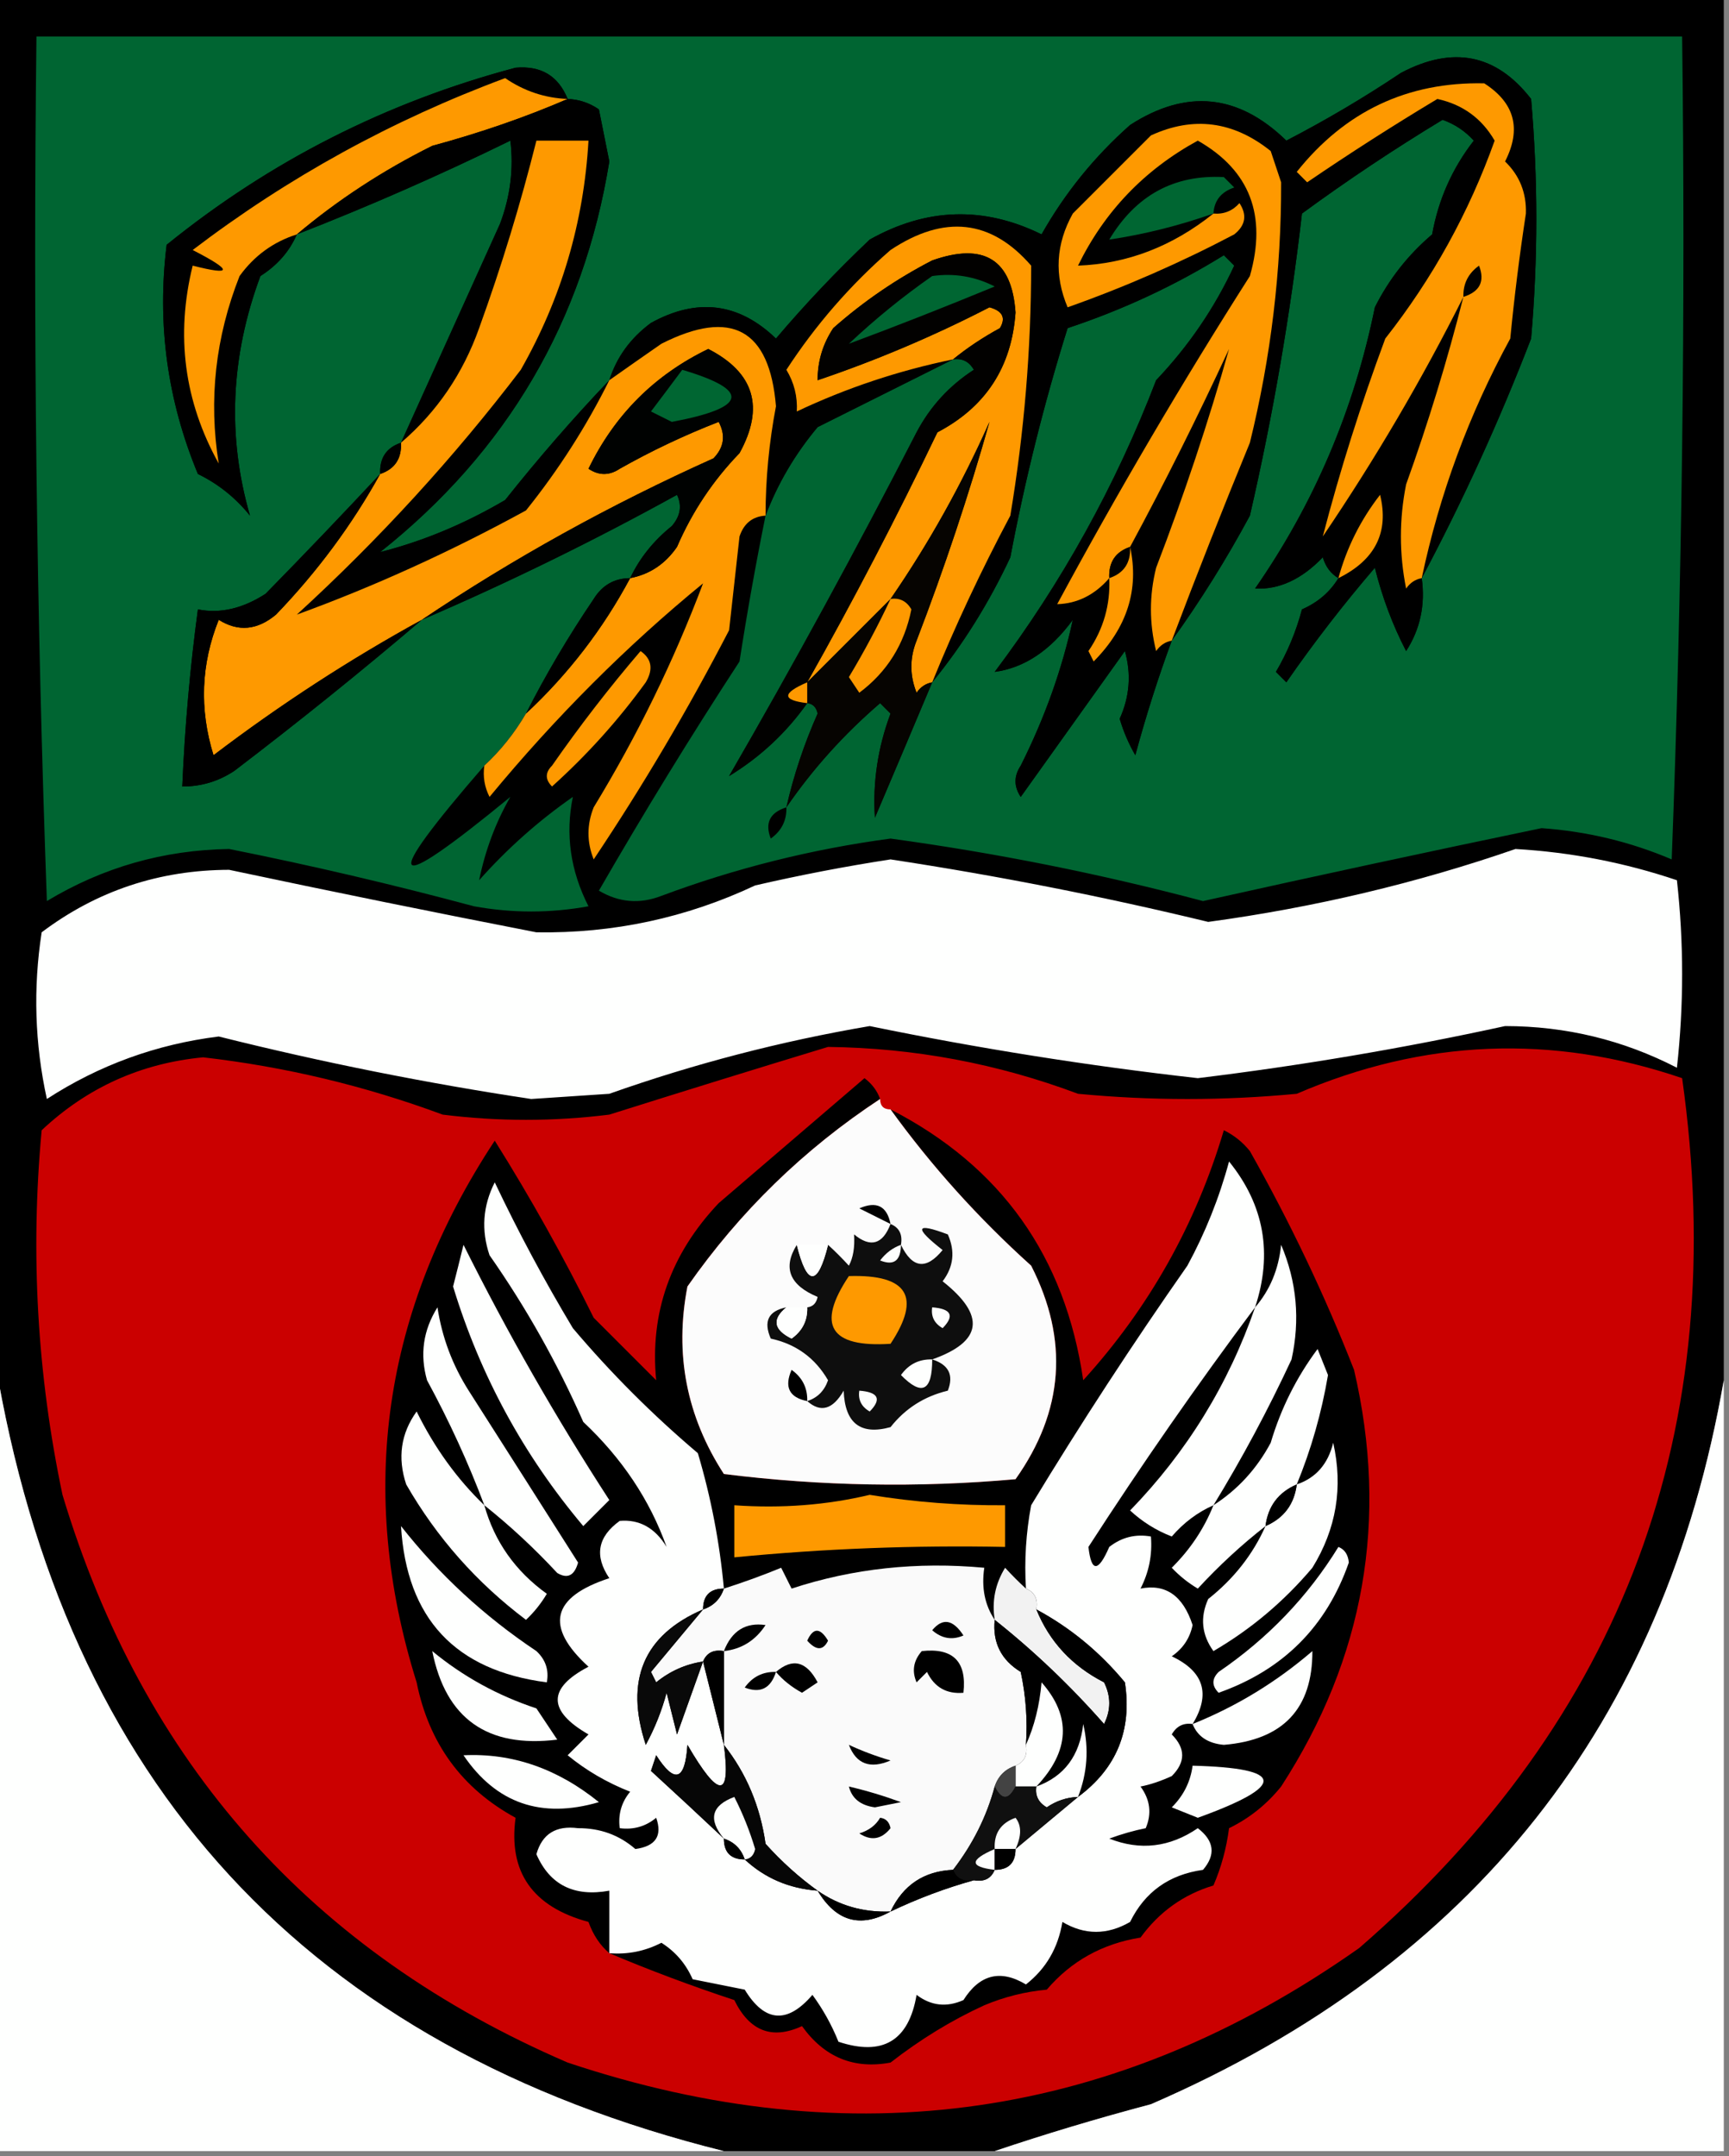 <?xml version="1.0" encoding="UTF-8"?>
<!DOCTYPE svg PUBLIC "-//W3C//DTD SVG 1.1//EN" "http://www.w3.org/Graphics/SVG/1.1/DTD/svg11.dtd">
<svg xmlns="http://www.w3.org/2000/svg" version="1.1" width="166px" height="207px" style="shape-rendering:geometricPrecision; text-rendering:geometricPrecision; image-rendering:optimizeQuality; fill-rule:evenodd; clip-rule:evenodd" xmlns:xlink="http://www.w3.org/1999/xlink">
<rect width="100%" height="100%" fill="#808080" stroke="none"/>
<g><path style="opacity:1" fill="#000000" d="M -0.5,-0.5 C 54.833,-0.5 110.167,-0.5 165.5,-0.5C 165.5,43.833 165.5,88.167 165.5,132.5C 159.762,165.428 141.429,188.595 110.5,202C 105.336,203.369 100.336,204.869 95.5,206.5C 86.833,206.5 78.167,206.5 69.5,206.5C 29.54,196.538 6.207,171.205 -0.5,130.5C -0.5,86.833 -0.5,43.167 -0.5,-0.5 Z"/></g>
<g><path style="opacity:1" fill="#006532" d="M 73.5,49.5 C 74.658,46.434 76.325,43.601 78.5,41C 82.894,38.803 87.227,36.636 91.5,34.5C 92.376,34.369 93.043,34.703 93.5,35.5C 91.142,37.024 89.309,39.024 88,41.5C 82.186,52.808 76.186,63.808 70,74.5C 72.999,72.667 75.499,70.334 77.5,67.5C 78.043,67.56 78.376,67.893 78.5,68.5C 77.199,71.427 76.199,74.427 75.5,77.5C 78.024,73.821 81.024,70.488 84.5,67.5C 84.833,67.833 85.167,68.167 85.5,68.5C 84.279,71.762 83.779,75.096 84,78.5C 85.87,74.104 87.703,69.771 89.5,65.5C 92.449,61.887 94.949,57.887 97,53.5C 98.422,45.992 100.256,38.659 102.5,31.5C 107.825,29.732 112.825,27.398 117.5,24.5C 117.833,24.833 118.167,25.167 118.5,25.5C 116.616,29.557 114.116,33.223 111,36.5C 107.13,46.574 101.964,55.908 95.5,64.5C 98.345,64.113 100.845,62.446 103,59.5C 101.973,64.239 100.306,68.905 98,73.5C 97.333,74.5 97.333,75.5 98,76.5C 101.333,71.833 104.667,67.167 108,62.5C 108.626,64.713 108.459,66.88 107.5,69C 107.862,70.225 108.362,71.391 109,72.5C 110.026,68.71 111.193,65.043 112.5,61.5C 115.238,57.7 117.738,53.7 120,49.5C 122.214,39.884 123.88,30.218 125,20.5C 129.364,17.304 133.864,14.304 138.5,11.5C 139.672,11.919 140.672,12.585 141.5,13.5C 139.432,16.157 138.099,19.157 137.5,22.5C 135.184,24.47 133.351,26.804 132,29.5C 130.004,39.335 126.17,48.335 120.5,56.5C 122.799,56.617 124.965,55.617 127,53.5C 127.278,54.416 127.778,55.083 128.5,55.5C 127.685,56.837 126.518,57.837 125,58.5C 124.443,60.615 123.609,62.615 122.5,64.5C 122.833,64.833 123.167,65.167 123.5,65.5C 126.142,61.691 128.975,58.024 132,54.5C 132.701,57.327 133.701,59.994 135,62.5C 136.352,60.406 136.852,58.073 136.5,55.5C 140.445,48.09 143.945,40.423 147,32.5C 147.667,24.833 147.667,17.167 147,9.5C 143.659,5.19 139.492,4.356 134.5,7C 130.964,9.366 127.297,11.533 123.5,13.5C 118.894,9.012 113.894,8.512 108.5,12C 105.067,15.042 102.234,18.542 100,22.5C 94.451,19.769 88.951,19.936 83.5,23C 80.317,26.015 77.317,29.182 74.5,32.5C 70.929,29.057 66.929,28.557 62.5,31C 60.536,32.451 59.203,34.284 58.5,36.5C 55.032,40.141 51.698,43.974 48.5,48C 44.618,50.284 40.618,51.951 36.5,53C 48.679,43.326 56.012,30.826 58.5,15.5C 58.167,13.833 57.833,12.167 57.5,10.5C 56.583,9.873 55.583,9.539 54.5,9.5C 53.608,7.286 51.942,6.286 49.5,6.5C 37.097,9.797 25.93,15.463 16,23.5C 15.061,31.083 16.061,38.416 19,45.5C 20.955,46.453 22.622,47.787 24,49.5C 21.8,41.894 22.134,34.227 25,26.5C 26.627,25.468 27.793,24.134 28.5,22.5C 35.438,19.796 42.272,16.796 49,13.5C 49.328,16.207 48.995,18.874 48,21.5C 44.805,28.552 41.638,35.552 38.5,42.5C 37.094,42.973 36.427,43.973 36.5,45.5C 32.944,49.312 29.278,53.146 25.5,57C 23.295,58.427 21.128,58.927 19,58.5C 18.242,64.149 17.742,69.816 17.5,75.5C 19.308,75.509 20.975,75.009 22.5,74C 28.732,69.249 34.732,64.416 40.5,59.5C 48.844,55.911 57.011,51.911 65,47.5C 65.492,48.549 65.326,49.549 64.5,50.5C 62.739,51.917 61.406,53.583 60.5,55.5C 58.983,55.511 57.816,56.177 57,57.5C 54.579,61.071 52.413,64.737 50.5,68.5C 49.396,70.388 48.063,72.055 46.5,73.5C 36.377,85.182 37.21,86.182 49,76.5C 47.591,78.946 46.591,81.612 46,84.5C 48.703,81.462 51.703,78.795 55,76.5C 54.264,80.091 54.764,83.591 56.5,87C 52.833,87.667 49.167,87.667 45.5,87C 37.739,84.914 29.906,83.081 22,81.5C 15.696,81.597 9.863,83.264 4.5,86.5C 3.5,58.841 3.167,31.175 3.5,3.5C 56.167,3.5 108.833,3.5 161.5,3.5C 161.833,29.842 161.5,56.175 160.5,82.5C 156.524,80.808 152.358,79.808 148,79.5C 137.12,81.763 126.287,84.096 115.5,86.5C 105.644,83.884 95.644,81.884 85.5,80.5C 77.95,81.51 70.616,83.343 63.5,86C 61.421,86.808 59.421,86.641 57.5,85.5C 61.802,78.035 66.302,70.701 71,63.5C 71.729,58.794 72.562,54.127 73.5,49.5 Z"/></g>
<g><path style="opacity:1" fill="#000000" d="M 136.5,55.5 C 136.852,58.073 136.352,60.406 135,62.5C 133.701,59.994 132.701,57.327 132,54.5C 128.975,58.024 126.142,61.691 123.5,65.5C 123.167,65.167 122.833,64.833 122.5,64.5C 123.609,62.615 124.443,60.615 125,58.5C 126.518,57.837 127.685,56.837 128.5,55.5C 127.778,55.083 127.278,54.416 127,53.5C 124.965,55.617 122.799,56.617 120.5,56.5C 126.17,48.335 130.004,39.335 132,29.5C 133.351,26.804 135.184,24.47 137.5,22.5C 138.099,19.157 139.432,16.157 141.5,13.5C 140.672,12.585 139.672,11.919 138.5,11.5C 133.864,14.304 129.364,17.304 125,20.5C 123.88,30.218 122.214,39.884 120,49.5C 117.738,53.7 115.238,57.7 112.5,61.5C 111.193,65.043 110.026,68.71 109,72.5C 108.362,71.391 107.862,70.225 107.5,69C 108.459,66.88 108.626,64.713 108,62.5C 104.667,67.167 101.333,71.833 98,76.5C 97.333,75.5 97.333,74.5 98,73.5C 100.306,68.905 101.973,64.239 103,59.5C 100.845,62.446 98.345,64.113 95.5,64.5C 101.964,55.908 107.13,46.574 111,36.5C 114.116,33.223 116.616,29.557 118.5,25.5C 118.167,25.167 117.833,24.833 117.5,24.5C 112.825,27.398 107.825,29.732 102.5,31.5C 100.256,38.659 98.422,45.992 97,53.5C 94.949,57.887 92.449,61.887 89.5,65.5C 91.693,60.109 94.193,54.776 97,49.5C 98.331,41.528 98.998,33.528 99,25.5C 95.161,21.071 90.661,20.571 85.5,24C 81.636,27.364 78.303,31.198 75.5,35.5C 76.246,36.736 76.579,38.069 76.5,39.5C 81.263,37.246 86.263,35.579 91.5,34.5C 87.227,36.636 82.894,38.803 78.5,41C 76.325,43.601 74.658,46.434 73.5,49.5C 73.504,45.973 73.837,42.473 74.5,39C 73.887,31.597 70.22,29.597 63.5,33C 61.804,34.176 60.138,35.343 58.5,36.5C 59.203,34.284 60.536,32.451 62.5,31C 66.929,28.557 70.929,29.057 74.5,32.5C 77.317,29.182 80.317,26.015 83.5,23C 88.951,19.936 94.451,19.769 100,22.5C 102.234,18.542 105.067,15.042 108.5,12C 113.894,8.512 118.894,9.012 123.5,13.5C 127.297,11.533 130.964,9.366 134.5,7C 139.492,4.356 143.659,5.19 147,9.5C 147.667,17.167 147.667,24.833 147,32.5C 143.945,40.423 140.445,48.09 136.5,55.5 Z"/></g>
<g><path style="opacity:1" fill="#000000" d="M 54.5,9.5 C 52.323,9.414 50.323,8.747 48.5,7.5C 37.651,11.529 27.651,17.029 18.5,24C 22.367,25.988 22.367,26.488 18.5,25.5C 16.85,32.197 17.683,38.531 21,44.5C 20.014,38.379 20.681,32.379 23,26.5C 24.412,24.548 26.245,23.215 28.5,22.5C 27.793,24.134 26.627,25.468 25,26.5C 22.134,34.227 21.8,41.894 24,49.5C 22.622,47.787 20.955,46.453 19,45.5C 16.061,38.416 15.061,31.083 16,23.5C 25.93,15.463 37.097,9.797 49.5,6.5C 51.942,6.286 53.608,7.286 54.5,9.5 Z"/></g>
<g><path style="opacity:1" fill="#fe9900" d="M 54.5,9.5 C 50.487,11.236 46.153,12.736 41.5,14C 36.76,16.36 32.426,19.193 28.5,22.5C 26.245,23.215 24.412,24.548 23,26.5C 20.681,32.379 20.014,38.379 21,44.5C 17.683,38.531 16.85,32.197 18.5,25.5C 22.367,26.488 22.367,25.988 18.5,24C 27.651,17.029 37.651,11.529 48.5,7.5C 50.323,8.747 52.323,9.414 54.5,9.5 Z"/></g>
<g><path style="opacity:1" fill="#fe9900" d="M 136.5,55.5 C 135.883,55.611 135.383,55.944 135,56.5C 134.333,53.167 134.333,49.833 135,46.5C 137.129,40.579 138.962,34.579 140.5,28.5C 136.554,36.377 132.054,44.044 127,51.5C 128.644,45.173 130.644,38.84 133,32.5C 137.532,26.741 141.032,20.407 143.5,13.5C 142.262,11.363 140.429,10.029 138,9.5C 133.782,12.029 129.615,14.696 125.5,17.5C 125.167,17.167 124.833,16.833 124.5,16.5C 129.139,10.679 135.139,7.846 142.5,8C 145.428,9.876 146.094,12.376 144.5,15.5C 145.896,16.852 146.563,18.519 146.5,20.5C 145.89,24.486 145.39,28.486 145,32.5C 141.043,39.748 138.21,47.415 136.5,55.5 Z"/></g>
<g><path style="opacity:1" fill="#000000" d="M 54.5,9.5 C 55.583,9.539 56.583,9.873 57.5,10.5C 57.833,12.167 58.167,13.833 58.5,15.5C 56.012,30.826 48.679,43.326 36.5,53C 40.618,51.951 44.618,50.284 48.5,48C 51.698,43.974 55.032,40.141 58.5,36.5C 56.294,40.938 53.627,45.104 50.5,49C 43.261,52.96 35.928,56.293 28.5,59C 36.404,51.766 43.571,43.933 50,35.5C 53.883,28.683 56.05,21.35 56.5,13.5C 54.833,13.5 53.167,13.5 51.5,13.5C 49.98,19.573 48.147,25.573 46,31.5C 44.448,35.873 41.948,39.539 38.5,42.5C 41.638,35.552 44.805,28.552 48,21.5C 48.995,18.874 49.328,16.207 49,13.5C 42.272,16.796 35.438,19.796 28.5,22.5C 32.426,19.193 36.76,16.36 41.5,14C 46.153,12.736 50.487,11.236 54.5,9.5 Z"/></g>
<g><path style="opacity:1" fill="#fe9900" d="M 112.5,61.5 C 111.883,61.611 111.383,61.944 111,62.5C 110.333,59.833 110.333,57.167 111,54.5C 113.698,47.48 116.031,40.48 118,33.5C 115.011,39.97 111.845,46.303 108.5,52.5C 107.094,52.973 106.427,53.973 106.5,55.5C 105.102,57.109 103.435,57.942 101.5,58C 107.298,47.258 113.465,36.758 120,26.5C 121.662,20.678 119.995,16.344 115,13.5C 109.873,16.302 106.04,20.302 103.5,25.5C 108.222,25.324 112.555,23.657 116.5,20.5C 117.496,20.586 118.329,20.252 119,19.5C 119.749,20.635 119.583,21.635 118.5,22.5C 113.332,25.222 107.999,27.555 102.5,29.5C 101.201,26.423 101.368,23.423 103,20.5C 105.554,17.946 108.054,15.446 110.5,13C 114.58,11.127 118.413,11.627 122,14.5C 122.333,15.5 122.667,16.5 123,17.5C 123.023,25.958 122.023,34.291 120,42.5C 117.383,48.863 114.883,55.197 112.5,61.5 Z"/></g>
<g><path style="opacity:1" fill="#fe9900" d="M 58.5,36.5 C 60.138,35.343 61.804,34.176 63.5,33C 70.22,29.597 73.887,31.597 74.5,39C 73.837,42.473 73.504,45.973 73.5,49.5C 72.25,49.577 71.417,50.244 71,51.5C 70.667,54.5 70.333,57.5 70,60.5C 66.065,68.094 61.732,75.427 57,82.5C 56.333,80.833 56.333,79.167 57,77.5C 61.178,70.645 64.678,63.478 67.5,56C 60.167,61.999 53.334,68.833 47,76.5C 46.517,75.552 46.35,74.552 46.5,73.5C 48.063,72.055 49.396,70.388 50.5,68.5C 54.557,64.716 57.891,60.383 60.5,55.5C 62.371,55.141 63.871,54.141 65,52.5C 66.455,49.13 68.455,46.13 71,43.5C 73.422,39.101 72.422,35.768 68,33.5C 62.846,35.987 59.013,39.821 56.5,45C 57.5,45.667 58.5,45.667 59.5,45C 62.551,43.277 65.718,41.777 69,40.5C 69.684,41.784 69.517,42.95 68.5,44C 58.621,48.434 49.288,53.6 40.5,59.5C 33.549,63.314 26.882,67.648 20.5,72.5C 19.13,68.083 19.297,63.75 21,59.5C 22.868,60.672 24.702,60.505 26.5,59C 30.461,54.886 33.794,50.386 36.5,45.5C 37.906,45.027 38.573,44.027 38.5,42.5C 41.948,39.539 44.448,35.873 46,31.5C 48.147,25.573 49.98,19.573 51.5,13.5C 53.167,13.5 54.833,13.5 56.5,13.5C 56.05,21.35 53.883,28.683 50,35.5C 43.571,43.933 36.404,51.766 28.5,59C 35.928,56.293 43.261,52.96 50.5,49C 53.627,45.104 56.294,40.938 58.5,36.5 Z"/></g>
<g><path style="opacity:1" fill="#006632" d="M 116.5,20.5 C 113.181,21.668 109.847,22.501 106.5,23C 109.053,18.746 112.72,16.746 117.5,17C 117.833,17.333 118.167,17.667 118.5,18C 117.244,18.417 116.577,19.25 116.5,20.5 Z"/></g>
<g><path style="opacity:1" fill="#fe9900" d="M 89.5,65.5 C 88.883,65.611 88.383,65.944 88,66.5C 87.333,64.833 87.333,63.167 88,61.5C 90.687,54.496 93.02,47.496 95,40.5C 92.33,46.512 89.164,52.179 85.5,57.5C 82.833,60.167 80.167,62.833 77.5,65.5C 81.911,57.679 86.078,49.679 90,41.5C 94.63,39.076 97.13,35.243 97.5,30C 97.151,24.91 94.485,23.243 89.5,25C 86.059,26.776 82.892,28.943 80,31.5C 78.991,33.025 78.491,34.692 78.5,36.5C 84.171,34.581 89.671,32.248 95,29.5C 96.257,29.85 96.591,30.517 96,31.5C 94.348,32.399 92.848,33.399 91.5,34.5C 86.263,35.579 81.263,37.246 76.5,39.5C 76.579,38.069 76.246,36.736 75.5,35.5C 78.303,31.198 81.636,27.364 85.5,24C 90.661,20.571 95.161,21.071 99,25.5C 98.998,33.528 98.331,41.528 97,49.5C 94.193,54.776 91.693,60.109 89.5,65.5 Z"/></g>
<g><path style="opacity:1" fill="#020100" d="M 77.5,65.5 C 75.067,66.548 75.067,67.214 77.5,67.5C 75.499,70.334 72.999,72.667 70,74.5C 76.186,63.808 82.186,52.808 88,41.5C 89.309,39.024 91.142,37.024 93.5,35.5C 93.043,34.703 92.376,34.369 91.5,34.5C 92.848,33.399 94.348,32.399 96,31.5C 96.591,30.517 96.257,29.85 95,29.5C 89.671,32.248 84.171,34.581 78.5,36.5C 78.491,34.692 78.991,33.025 80,31.5C 82.892,28.943 86.059,26.776 89.5,25C 94.485,23.243 97.151,24.91 97.5,30C 97.13,35.243 94.63,39.076 90,41.5C 86.078,49.679 81.911,57.679 77.5,65.5 Z"/></g>
<g><path style="opacity:1" fill="#000000" d="M 140.5,28.5 C 140.461,27.244 140.961,26.244 142,25.5C 142.585,26.998 142.085,27.998 140.5,28.5 Z"/></g>
<g><path style="opacity:1" fill="#006632" d="M 89.5,26.5 C 91.604,26.201 93.604,26.534 95.5,27.5C 90.721,29.473 86.054,31.307 81.5,33C 84.065,30.59 86.732,28.424 89.5,26.5 Z"/></g>
<g><path style="opacity:1" fill="#000201" d="M 60.5,55.5 C 61.406,53.583 62.739,51.917 64.5,50.5C 65.326,49.549 65.492,48.549 65,47.5C 57.011,51.911 48.844,55.911 40.5,59.5C 49.288,53.6 58.621,48.434 68.5,44C 69.517,42.95 69.684,41.784 69,40.5C 65.718,41.777 62.551,43.277 59.5,45C 58.5,45.667 57.5,45.667 56.5,45C 59.013,39.821 62.846,35.987 68,33.5C 72.422,35.768 73.422,39.101 71,43.5C 68.455,46.13 66.455,49.13 65,52.5C 63.871,54.141 62.371,55.141 60.5,55.5 Z"/></g>
<g><path style="opacity:1" fill="#006632" d="M 65.5,35.5 C 72.113,37.465 71.78,39.132 64.5,40.5C 63.833,40.167 63.167,39.833 62.5,39.5C 63.524,38.148 64.524,36.815 65.5,35.5 Z"/></g>
<g><path style="opacity:1" fill="#060401" d="M 89.5,65.5 C 87.703,69.771 85.87,74.104 84,78.5C 83.779,75.096 84.279,71.762 85.5,68.5C 85.167,68.167 84.833,67.833 84.5,67.5C 81.024,70.488 78.024,73.821 75.5,77.5C 76.199,74.427 77.199,71.427 78.5,68.5C 78.376,67.893 78.043,67.56 77.5,67.5C 77.5,66.833 77.5,66.167 77.5,65.5C 80.167,62.833 82.833,60.167 85.5,57.5C 89.164,52.179 92.33,46.512 95,40.5C 93.02,47.496 90.687,54.496 88,61.5C 87.333,63.167 87.333,64.833 88,66.5C 88.383,65.944 88.883,65.611 89.5,65.5 Z"/></g>
<g><path style="opacity:1" fill="#000000" d="M 38.5,42.5 C 38.573,44.027 37.906,45.027 36.5,45.5C 36.427,43.973 37.094,42.973 38.5,42.5 Z"/></g>
<g><path style="opacity:1" fill="#000000" d="M 36.5,45.5 C 33.794,50.386 30.461,54.886 26.5,59C 24.702,60.505 22.868,60.672 21,59.5C 19.297,63.75 19.13,68.083 20.5,72.5C 26.882,67.648 33.549,63.314 40.5,59.5C 34.732,64.416 28.732,69.249 22.5,74C 20.975,75.009 19.308,75.509 17.5,75.5C 17.742,69.816 18.242,64.149 19,58.5C 21.128,58.927 23.295,58.427 25.5,57C 29.278,53.146 32.944,49.312 36.5,45.5 Z"/></g>
<g><path style="opacity:1" fill="#fe9900" d="M 128.5,55.5 C 129.295,52.577 130.628,49.91 132.5,47.5C 133.374,51.088 132.041,53.755 128.5,55.5 Z"/></g>
<g><path style="opacity:1" fill="#000000" d="M 108.5,52.5 C 108.573,54.027 107.906,55.027 106.5,55.5C 106.427,53.973 107.094,52.973 108.5,52.5 Z"/></g>
<g><path style="opacity:1" fill="#fe9900" d="M 108.5,52.5 C 109.383,56.589 108.217,60.256 105,63.5C 104.833,63.167 104.667,62.833 104.5,62.5C 105.946,60.382 106.613,58.049 106.5,55.5C 107.906,55.027 108.573,54.027 108.5,52.5 Z"/></g>
<g><path style="opacity:1" fill="#000000" d="M 60.5,55.5 C 57.891,60.383 54.557,64.716 50.5,68.5C 52.413,64.737 54.579,61.071 57,57.5C 57.816,56.177 58.983,55.511 60.5,55.5 Z"/></g>
<g><path style="opacity:1" fill="#fe9900" d="M 85.5,57.5 C 86.376,57.369 87.043,57.703 87.5,58.5C 86.832,61.844 85.166,64.511 82.5,66.5C 82.167,66 81.833,65.5 81.5,65C 82.978,62.541 84.312,60.041 85.5,57.5 Z"/></g>
<g><path style="opacity:1" fill="#fe9900" d="M 61.5,62.5 C 62.574,63.251 62.74,64.251 62,65.5C 59.37,69.132 56.37,72.465 53,75.5C 52.333,74.833 52.333,74.167 53,73.5C 55.666,69.672 58.499,66.005 61.5,62.5 Z"/></g>
<g><path style="opacity:1" fill="#fe9900" d="M 77.5,65.5 C 77.5,66.167 77.5,66.833 77.5,67.5C 75.067,67.214 75.067,66.548 77.5,65.5 Z"/></g>
<g><path style="opacity:1" fill="#000000" d="M 75.5,77.5 C 75.539,78.756 75.039,79.756 74,80.5C 73.415,79.002 73.915,78.002 75.5,77.5 Z"/></g>
<g><path style="opacity:1" fill="#fefffe" d="M 145.5,81.5 C 150.837,81.811 156.004,82.811 161,84.5C 161.667,90.5 161.667,96.5 161,102.5C 155.844,99.839 150.344,98.505 144.5,98.5C 134.745,100.628 124.911,102.294 115,103.5C 104.442,102.31 93.942,100.643 83.5,98.5C 74.986,99.949 66.652,102.116 58.5,105C 56,105.167 53.5,105.333 51,105.5C 40.925,103.982 30.925,101.982 21,99.5C 15.014,100.246 9.514,102.246 4.5,105.5C 3.337,100.198 3.171,94.864 4,89.5C 9.289,85.515 15.289,83.515 22,83.5C 31.85,85.589 41.684,87.589 51.5,89.5C 58.878,89.615 65.878,88.115 72.5,85C 76.806,84.007 81.139,83.173 85.5,82.5C 95.779,84.064 105.946,86.064 116,88.5C 126.207,87.11 136.04,84.776 145.5,81.5 Z"/></g>
<g><path style="opacity:1" fill="#cb0000" d="M 79.5,100.5 C 87.776,100.601 95.776,102.101 103.5,105C 110.5,105.667 117.5,105.667 124.5,105C 136.688,99.747 149.021,99.247 161.5,103.5C 166.242,137.125 155.909,164.958 130.5,187C 107.151,203.465 81.817,207.132 54.5,198C 29.912,187.408 13.745,169.241 6,143.5C 3.568,131.956 2.902,120.289 4,108.5C 8.36,104.404 13.527,102.07 19.5,101.5C 27.375,102.402 35.042,104.235 42.5,107C 47.833,107.667 53.167,107.667 58.5,107C 65.601,104.761 72.601,102.595 79.5,100.5 Z"/></g>
<g><path style="opacity:1" fill="#000000" d="M 84.5,105.5 C 77.182,110.318 71.016,116.318 66,123.5C 64.747,129.972 65.914,135.972 69.5,141.5C 78.816,142.665 88.149,142.832 97.5,142C 102.138,135.46 102.638,128.627 99,121.5C 93.922,116.928 89.422,111.928 85.5,106.5C 96.105,111.949 102.272,120.615 104,132.5C 110.306,125.559 114.806,117.559 117.5,108.5C 118.478,108.977 119.311,109.643 120,110.5C 123.853,117.323 127.186,124.323 130,131.5C 133.337,145.822 131.004,159.156 123,171.5C 121.622,173.213 119.955,174.547 118,175.5C 117.749,177.433 117.249,179.266 116.5,181C 113.632,181.861 111.298,183.528 109.5,186C 105.837,186.591 102.837,188.258 100.5,191C 98.423,191.192 96.423,191.692 94.5,192.5C 91.359,193.938 88.359,195.772 85.5,198C 81.975,198.658 79.141,197.491 77,194.5C 74.132,195.826 71.966,194.992 70.5,192C 66.352,190.63 62.352,189.13 58.5,187.5C 57.609,186.739 56.942,185.739 56.5,184.5C 51.128,183.044 48.795,179.71 49.5,174.5C 44.348,171.693 41.181,167.359 40,161.5C 34.255,143.15 36.755,125.816 47.5,109.5C 50.945,114.993 54.112,120.66 57,126.5C 59,128.5 61,130.5 63,132.5C 62.377,126.046 64.377,120.379 69,115.5C 73.667,111.5 78.333,107.5 83,103.5C 83.717,104.044 84.217,104.711 84.5,105.5 Z"/></g>
<g><path style="opacity:1" fill="#fcfcfc" d="M 84.5,105.5 C 84.5,106.167 84.833,106.5 85.5,106.5C 89.422,111.928 93.922,116.928 99,121.5C 102.638,128.627 102.138,135.46 97.5,142C 88.149,142.832 78.816,142.665 69.5,141.5C 65.914,135.972 64.747,129.972 66,123.5C 71.016,116.318 77.182,110.318 84.5,105.5 Z"/></g>
<g><path style="opacity:1" fill="#fefffe" d="M 120.5,125.5 C 114.943,132.926 109.609,140.592 104.5,148.5C 104.771,150.948 105.438,150.948 106.5,148.5C 107.689,147.571 109.022,147.238 110.5,147.5C 110.643,149.262 110.309,150.929 109.5,152.5C 111.917,152.017 113.584,153.183 114.5,156C 114.241,157.261 113.574,158.261 112.5,159C 115.592,160.459 116.258,162.626 114.5,165.5C 113.624,165.369 112.957,165.702 112.5,166.5C 113.833,167.833 113.833,169.167 112.5,170.5C 111.397,170.998 110.397,171.331 109.5,171.5C 110.428,172.768 110.595,174.101 110,175.5C 108.865,175.727 107.698,176.06 106.5,176.5C 109.471,177.675 112.304,177.342 115,175.5C 116.578,176.711 116.745,178.045 115.5,179.5C 112.249,179.953 109.915,181.619 108.5,184.5C 106.305,185.769 104.139,185.769 102,184.5C 101.588,186.997 100.422,188.997 98.5,190.5C 96.055,189.035 94.055,189.535 92.5,192C 90.888,192.72 89.388,192.554 88,191.5C 87.252,195.914 84.752,197.414 80.5,196C 79.853,194.391 79.02,192.891 78,191.5C 75.587,194.314 73.421,194.148 71.5,191C 69.833,190.667 68.167,190.333 66.5,190C 65.845,188.513 64.845,187.347 63.5,186.5C 61.929,187.309 60.262,187.643 58.5,187.5C 58.5,185.5 58.5,183.5 58.5,181.5C 55.119,182.112 52.786,180.946 51.5,178C 52.044,176.053 53.377,175.22 55.5,175.5C 57.611,175.486 59.445,176.152 61,177.5C 62.946,177.237 63.612,176.237 63,174.5C 61.989,175.337 60.822,175.67 59.5,175.5C 59.33,174.178 59.663,173.011 60.5,172C 58.275,171.124 56.275,169.957 54.5,168.5C 55.167,167.833 55.833,167.167 56.5,166.5C 52.562,164.227 52.562,162.061 56.5,160C 52.278,156.149 52.945,153.316 58.5,151.5C 57.047,149.356 57.38,147.523 59.5,146C 61.387,145.837 62.887,146.671 64,148.5C 62.395,144.004 59.729,140.004 56,136.5C 53.507,130.843 50.507,125.51 47,120.5C 46.186,118.098 46.353,115.765 47.5,113.5C 49.765,118.273 52.265,122.939 55,127.5C 58.667,131.833 62.667,135.833 67,139.5C 68.264,143.754 69.098,148.088 69.5,152.5C 68.167,152.5 67.5,153.167 67.5,154.5C 61.793,156.958 59.959,161.291 62,167.5C 62.862,165.913 63.529,164.246 64,162.5C 64.333,163.833 64.667,165.167 65,166.5C 65.847,164.146 66.68,161.812 67.5,159.5C 68.167,162.167 68.833,164.833 69.5,167.5C 70.182,172.686 69.015,172.686 66,167.5C 65.779,170.943 64.779,171.276 63,168.5C 62.833,169 62.667,169.5 62.5,170C 64.874,172.176 67.207,174.342 69.5,176.5C 69.5,177.833 70.167,178.5 71.5,178.5C 73.426,180.293 75.759,181.293 78.5,181.5C 80.265,184.449 82.598,185.115 85.5,183.5C 88.132,182.249 90.799,181.249 93.5,180.5C 94.492,180.672 95.158,180.338 95.5,179.5C 96.833,179.5 97.5,178.833 97.5,177.5C 99.481,175.856 101.481,174.19 103.5,172.5C 107.202,169.759 108.702,166.093 108,161.5C 105.589,158.583 102.756,156.25 99.5,154.5C 99.672,153.508 99.338,152.842 98.5,152.5C 98.336,149.813 98.503,147.146 99,144.5C 103.751,136.663 108.751,128.996 114,121.5C 115.725,118.326 117.058,114.993 118,111.5C 121.373,115.669 122.206,120.335 120.5,125.5 Z"/></g>
<g><path style="opacity:1" fill="#000000" d="M 85.5,117.5 C 84.527,117.013 83.527,116.513 82.5,116C 84.157,115.275 85.157,115.775 85.5,117.5 Z"/></g>
<g><path style="opacity:1" fill="#0e0e0e" d="M 85.5,117.5 C 86.338,117.842 86.672,118.508 86.5,119.5C 87.59,121.763 88.923,121.93 90.5,120C 87.723,117.827 87.89,117.327 91,118.5C 91.72,120.112 91.554,121.612 90.5,123C 94.668,126.29 94.335,128.79 89.5,130.5C 91.085,131.002 91.585,132.002 91,133.5C 88.745,134.042 86.912,135.209 85.5,137C 82.617,137.795 81.117,136.629 81,133.5C 79.959,135.311 78.793,135.645 77.5,134.5C 78.478,134.189 79.144,133.522 79.5,132.5C 78.262,130.363 76.429,129.029 74,128.5C 73.275,126.843 73.775,125.843 75.5,125.5C 74.105,126.648 74.272,127.648 76,128.5C 77.039,127.756 77.539,126.756 77.5,125.5C 78.043,125.44 78.376,125.107 78.5,124.5C 75.797,123.374 75.13,121.707 76.5,119.5C 77.5,123.5 78.5,123.5 79.5,119.5C 80.151,120.091 80.818,120.757 81.5,121.5C 81.911,120.738 82.077,119.738 82,118.5C 83.579,119.8 84.746,119.466 85.5,117.5 Z"/></g>
<g><path style="opacity:1" fill="#fefffe" d="M 44.5,119.5 C 48.698,127.918 53.364,136.084 58.5,144C 57.667,144.833 56.833,145.667 56,146.5C 50.263,139.692 46.096,132.025 43.5,123.5C 43.846,122.151 44.179,120.817 44.5,119.5 Z"/></g>
<g><path style="opacity:1" fill="#fefffe" d="M 76.5,119.5 C 77.5,119.5 78.5,119.5 79.5,119.5C 78.5,123.5 77.5,123.5 76.5,119.5 Z"/></g>
<g><path style="opacity:1" fill="#fefffe" d="M 86.5,119.5 C 86.483,121.028 85.816,121.528 84.5,121C 85.044,120.283 85.711,119.783 86.5,119.5 Z"/></g>
<g><path style="opacity:1" fill="#fefffe" d="M 116.5,144.5 C 114.976,145.174 113.642,146.174 112.5,147.5C 110.998,146.917 109.665,146.084 108.5,145C 113.942,139.391 117.942,132.891 120.5,125.5C 121.927,123.852 122.76,121.852 123,119.5C 124.504,123.039 124.837,126.705 124,130.5C 121.744,135.348 119.244,140.015 116.5,144.5 Z"/></g>
<g><path style="opacity:1" fill="#fe9900" d="M 81.5,122.5 C 87.155,122.325 88.488,124.491 85.5,129C 79.686,129.374 78.353,127.207 81.5,122.5 Z"/></g>
<g><path style="opacity:1" fill="#fefffe" d="M 46.5,144.5 C 44.975,140.444 43.142,136.444 41,132.5C 40.294,130.029 40.627,127.695 42,125.5C 42.438,128.376 43.438,131.043 45,133.5C 48.516,139.01 52.016,144.51 55.5,150C 55.15,151.257 54.483,151.591 53.5,151C 51.297,148.628 48.964,146.461 46.5,144.5 Z"/></g>
<g><path style="opacity:1" fill="#fefffe" d="M 75.5,125.5 C 76.167,125.5 76.833,125.5 77.5,125.5C 77.539,126.756 77.039,127.756 76,128.5C 74.272,127.648 74.105,126.648 75.5,125.5 Z"/></g>
<g><path style="opacity:1" fill="#fefffe" d="M 89.5,125.5 C 91.337,125.639 91.67,126.306 90.5,127.5C 89.703,127.043 89.369,126.376 89.5,125.5 Z"/></g>
<g><path style="opacity:1" fill="#fefffe" d="M 124.5,142.5 C 122.738,143.262 121.738,144.596 121.5,146.5C 119.203,148.294 117.037,150.294 115,152.5C 114.075,151.953 113.242,151.287 112.5,150.5C 114.278,148.736 115.611,146.736 116.5,144.5C 118.836,142.996 120.669,140.996 122,138.5C 122.973,135.221 124.473,132.221 126.5,129.5C 126.833,130.333 127.167,131.167 127.5,132C 126.883,135.639 125.883,139.139 124.5,142.5 Z"/></g>
<g><path style="opacity:1" fill="#fefffe" d="M -0.5,130.5 C 6.207,171.205 29.54,196.538 69.5,206.5C 46.167,206.5 22.833,206.5 -0.5,206.5C -0.5,181.167 -0.5,155.833 -0.5,130.5 Z"/></g>
<g><path style="opacity:1" fill="#fefffe" d="M 89.5,130.5 C 89.506,133.548 88.506,134.048 86.5,132C 87.244,130.961 88.244,130.461 89.5,130.5 Z"/></g>
<g><path style="opacity:1" fill="#000000" d="M 77.5,134.5 C 75.775,134.157 75.275,133.157 76,131.5C 77.039,132.244 77.539,133.244 77.5,134.5 Z"/></g>
<g><path style="opacity:1" fill="#fefffe" d="M 165.5,132.5 C 165.5,157.167 165.5,181.833 165.5,206.5C 142.167,206.5 118.833,206.5 95.5,206.5C 100.336,204.869 105.336,203.369 110.5,202C 141.429,188.595 159.762,165.428 165.5,132.5 Z"/></g>
<g><path style="opacity:1" fill="#fefffe" d="M 82.5,133.5 C 84.337,133.639 84.67,134.306 83.5,135.5C 82.703,135.043 82.369,134.376 82.5,133.5 Z"/></g>
<g><path style="opacity:1" fill="#fefffe" d="M 46.5,144.5 C 47.477,147.989 49.477,150.823 52.5,153C 51.953,153.925 51.287,154.758 50.5,155.5C 45.766,151.935 41.933,147.601 39,142.5C 38.149,139.947 38.482,137.614 40,135.5C 41.72,138.989 43.887,141.989 46.5,144.5 Z"/></g>
<g><path style="opacity:1" fill="#fefffe" d="M 121.5,146.5 C 123.262,145.738 124.262,144.404 124.5,142.5C 126.335,141.878 127.502,140.544 128,138.5C 128.965,142.782 128.298,146.782 126,150.5C 123.273,153.731 120.106,156.397 116.5,158.5C 115.369,156.926 115.202,155.259 116,153.5C 118.454,151.559 120.287,149.225 121.5,146.5 Z"/></g>
<g><path style="opacity:1" fill="#000000" d="M 124.5,142.5 C 124.262,144.404 123.262,145.738 121.5,146.5C 121.738,144.596 122.738,143.262 124.5,142.5 Z"/></g>
<g><path style="opacity:1" fill="#fe9900" d="M 83.5,143.5 C 87.798,144.2 92.131,144.533 96.5,144.5C 96.5,145.833 96.5,147.167 96.5,148.5C 87.805,148.327 79.138,148.66 70.5,149.5C 70.5,147.833 70.5,146.167 70.5,144.5C 75.032,144.818 79.366,144.485 83.5,143.5 Z"/></g>
<g><path style="opacity:1" fill="#fefffe" d="M 38.5,146.5 C 42.16,151.157 46.493,155.157 51.5,158.5C 52.386,159.325 52.719,160.325 52.5,161.5C 43.701,160.367 39.034,155.367 38.5,146.5 Z"/></g>
<g><path style="opacity:1" fill="#fefffe" d="M 128.5,148.5 C 129.097,148.735 129.43,149.235 129.5,150C 127.354,156.146 123.187,160.313 117,162.5C 116.333,161.833 116.333,161.167 117,160.5C 121.733,157.269 125.566,153.269 128.5,148.5 Z"/></g>
<g><path style="opacity:1" fill="#fafafa" d="M 95.5,155.5 C 95.284,157.681 96.117,159.347 98,160.5C 98.497,162.81 98.663,165.143 98.5,167.5C 98.672,168.492 98.338,169.158 97.5,169.5C 96.5,169.833 95.833,170.5 95.5,171.5C 94.732,174.369 93.399,177.036 91.5,179.5C 88.708,179.622 86.708,180.956 85.5,183.5C 82.891,183.6 80.558,182.933 78.5,181.5C 76.709,180.213 75.043,178.713 73.5,177C 72.986,173.389 71.653,170.222 69.5,167.5C 69.5,164.5 69.5,161.5 69.5,158.5C 68.508,158.328 67.842,158.662 67.5,159.5C 65.83,159.751 64.33,160.418 63,161.5C 62.833,161.167 62.667,160.833 62.5,160.5C 64.19,158.481 65.856,156.481 67.5,154.5C 68.5,154.167 69.167,153.5 69.5,152.5C 71.352,151.911 73.185,151.244 75,150.5C 75.333,151.167 75.667,151.833 76,152.5C 81.874,150.57 88.04,149.903 94.5,150.5C 94.216,152.415 94.549,154.081 95.5,155.5 Z"/></g>
<g><path style="opacity:1" fill="#f2f2f2" d="M 98.5,152.5 C 99.338,152.842 99.672,153.508 99.5,154.5C 100.76,157.596 102.926,159.929 106,161.5C 106.667,162.833 106.667,164.167 106,165.5C 102.755,161.813 99.255,158.48 95.5,155.5C 95.215,153.712 95.548,152.045 96.5,150.5C 97.182,151.243 97.849,151.909 98.5,152.5 Z"/></g>
<g><path style="opacity:1" fill="#000000" d="M 69.5,152.5 C 69.167,153.5 68.5,154.167 67.5,154.5C 67.5,153.167 68.167,152.5 69.5,152.5 Z"/></g>
<g><path style="opacity:1" fill="#090909" d="M 67.5,154.5 C 65.856,156.481 64.19,158.481 62.5,160.5C 62.667,160.833 62.833,161.167 63,161.5C 64.33,160.418 65.83,159.751 67.5,159.5C 66.68,161.812 65.847,164.146 65,166.5C 64.667,165.167 64.333,163.833 64,162.5C 63.529,164.246 62.862,165.913 62,167.5C 59.959,161.291 61.793,156.958 67.5,154.5 Z"/></g>
<g><path style="opacity:1" fill="#000000" d="M 99.5,154.5 C 102.756,156.25 105.589,158.583 108,161.5C 108.702,166.093 107.202,169.759 103.5,172.5C 104.39,170.218 104.556,167.885 104,165.5C 103.668,168.543 102.168,170.543 99.5,171.5C 102.715,168.101 102.882,164.768 100,161.5C 99.809,163.708 99.309,165.708 98.5,167.5C 98.663,165.143 98.497,162.81 98,160.5C 96.117,159.347 95.284,157.681 95.5,155.5C 99.255,158.48 102.755,161.813 106,165.5C 106.667,164.167 106.667,162.833 106,161.5C 102.926,159.929 100.76,157.596 99.5,154.5 Z"/></g>
<g><path style="opacity:1" fill="#000000" d="M 69.5,158.5 C 70.254,156.554 71.588,155.721 73.5,156C 72.529,157.481 71.196,158.315 69.5,158.5 Z"/></g>
<g><path style="opacity:1" fill="#000000" d="M 89.5,156.5 C 90.497,155.287 91.497,155.454 92.5,157C 91.423,157.47 90.423,157.303 89.5,156.5 Z"/></g>
<g><path style="opacity:1" fill="#000000" d="M 77.5,157.5 C 78.077,156.227 78.743,156.227 79.5,157.5C 79.03,158.463 78.364,158.463 77.5,157.5 Z"/></g>
<g><path style="opacity:1" fill="#fefffe" d="M 41.5,158.5 C 44.455,160.94 47.788,162.773 51.5,164C 52.167,165 52.833,166 53.5,167C 46.795,167.825 42.795,164.992 41.5,158.5 Z"/></g>
<g><path style="opacity:1" fill="#000000" d="M 67.5,159.5 C 67.842,158.662 68.508,158.328 69.5,158.5C 69.5,161.5 69.5,164.5 69.5,167.5C 68.833,164.833 68.167,162.167 67.5,159.5 Z"/></g>
<g><path style="opacity:1" fill="#000000" d="M 88.5,158.5 C 91.5,158.167 92.833,159.5 92.5,162.5C 90.876,162.64 89.71,161.973 89,160.5C 88.667,160.833 88.333,161.167 88,161.5C 87.53,160.423 87.697,159.423 88.5,158.5 Z"/></g>
<g><path style="opacity:1" fill="#fefffe" d="M 114.5,165.5 C 118.694,163.817 122.527,161.484 126,158.5C 126.02,164.028 123.187,167.028 117.5,167.5C 115.97,167.36 114.97,166.693 114.5,165.5 Z"/></g>
<g><path style="opacity:1" fill="#000000" d="M 74.5,160.5 C 76.093,159.133 77.426,159.466 78.5,161.5C 78,161.833 77.5,162.167 77,162.5C 75.989,161.944 75.156,161.278 74.5,160.5 Z"/></g>
<g><path style="opacity:1" fill="#000000" d="M 74.5,160.5 C 73.998,162.085 72.998,162.585 71.5,162C 72.244,160.961 73.244,160.461 74.5,160.5 Z"/></g>
<g><path style="opacity:1" fill="#fefffe" d="M 99.5,171.5 C 98.833,171.5 98.167,171.5 97.5,171.5C 97.5,170.833 97.5,170.167 97.5,169.5C 98.338,169.158 98.672,168.492 98.5,167.5C 99.309,165.708 99.809,163.708 100,161.5C 102.882,164.768 102.715,168.101 99.5,171.5 Z"/></g>
<g><path style="opacity:1" fill="#fefffe" d="M 103.5,172.5 C 102.417,172.539 101.417,172.873 100.5,173.5C 99.703,173.043 99.369,172.376 99.5,171.5C 102.168,170.543 103.668,168.543 104,165.5C 104.556,167.885 104.39,170.218 103.5,172.5 Z"/></g>
<g><path style="opacity:1" fill="#fefffe" d="M 44.5,168.5 C 49.175,168.272 53.508,169.772 57.5,173C 51.968,174.619 47.634,173.119 44.5,168.5 Z"/></g>
<g><path style="opacity:1" fill="#060606" d="M 69.5,167.5 C 71.653,170.222 72.986,173.389 73.5,177C 75.043,178.713 76.709,180.213 78.5,181.5C 75.759,181.293 73.426,180.293 71.5,178.5C 72.043,178.44 72.376,178.107 72.5,177.5C 71.985,175.775 71.318,174.108 70.5,172.5C 68.3,173.325 67.966,174.658 69.5,176.5C 67.207,174.342 64.874,172.176 62.5,170C 62.667,169.5 62.833,169 63,168.5C 64.779,171.276 65.779,170.943 66,167.5C 69.015,172.686 70.182,172.686 69.5,167.5 Z"/></g>
<g><path style="opacity:1" fill="#000000" d="M 81.5,167.5 C 82.766,168.09 84.099,168.59 85.5,169C 83.537,169.844 82.204,169.344 81.5,167.5 Z"/></g>
<g><path style="opacity:1" fill="#434343" d="M 97.5,169.5 C 97.5,170.167 97.5,170.833 97.5,171.5C 96.833,172.833 96.167,172.833 95.5,171.5C 95.833,170.5 96.5,169.833 97.5,169.5 Z"/></g>
<g><path style="opacity:1" fill="#fefffe" d="M 114.5,169.5 C 123.408,169.731 123.574,171.398 115,174.5C 114.167,174.167 113.333,173.833 112.5,173.5C 113.63,172.378 114.297,171.044 114.5,169.5 Z"/></g>
<g><path style="opacity:1" fill="#000000" d="M 81.5,171.5 C 83.179,171.892 84.846,172.392 86.5,173C 85.667,173.167 84.833,173.333 84,173.5C 82.624,173.316 81.791,172.649 81.5,171.5 Z"/></g>
<g><path style="opacity:1" fill="#101010" d="M 95.5,171.5 C 96.167,172.833 96.833,172.833 97.5,171.5C 98.167,171.5 98.833,171.5 99.5,171.5C 99.369,172.376 99.703,173.043 100.5,173.5C 101.417,172.873 102.417,172.539 103.5,172.5C 101.481,174.19 99.481,175.856 97.5,177.5C 98.087,176.233 98.087,175.233 97.5,174.5C 96.082,175.005 95.415,176.005 95.5,177.5C 93.067,178.548 93.067,179.214 95.5,179.5C 95.158,180.338 94.492,180.672 93.5,180.5C 92.508,180.672 91.842,180.338 91.5,179.5C 93.399,177.036 94.732,174.369 95.5,171.5 Z"/></g>
<g><path style="opacity:1" fill="#fefffe" d="M 71.5,178.5 C 71.167,177.5 70.5,176.833 69.5,176.5C 67.966,174.658 68.3,173.325 70.5,172.5C 71.318,174.108 71.985,175.775 72.5,177.5C 72.376,178.107 72.043,178.44 71.5,178.5 Z"/></g>
<g><path style="opacity:1" fill="#000000" d="M 84.5,174.5 C 85.043,174.56 85.376,174.893 85.5,175.5C 84.635,176.583 83.635,176.749 82.5,176C 83.416,175.722 84.082,175.222 84.5,174.5 Z"/></g>
<g><path style="opacity:1" fill="#fefffe" d="M 97.5,177.5 C 96.833,177.5 96.167,177.5 95.5,177.5C 95.415,176.005 96.082,175.005 97.5,174.5C 98.087,175.233 98.087,176.233 97.5,177.5 Z"/></g>
<g><path style="opacity:1" fill="#000000" d="M 69.5,176.5 C 70.5,176.833 71.167,177.5 71.5,178.5C 70.167,178.5 69.5,177.833 69.5,176.5 Z"/></g>
<g><path style="opacity:1" fill="#fefffe" d="M 95.5,177.5 C 95.5,178.167 95.5,178.833 95.5,179.5C 93.067,179.214 93.067,178.548 95.5,177.5 Z"/></g>
<g><path style="opacity:1" fill="#000000" d="M 95.5,177.5 C 96.167,177.5 96.833,177.5 97.5,177.5C 97.5,178.833 96.833,179.5 95.5,179.5C 95.5,178.833 95.5,178.167 95.5,177.5 Z"/></g>
<g><path style="opacity:1" fill="#000000" d="M 91.5,179.5 C 91.842,180.338 92.508,180.672 93.5,180.5C 90.799,181.249 88.132,182.249 85.5,183.5C 86.708,180.956 88.708,179.622 91.5,179.5 Z"/></g>
<g><path style="opacity:1" fill="#000000" d="M 78.5,181.5 C 80.558,182.933 82.891,183.6 85.5,183.5C 82.598,185.115 80.265,184.449 78.5,181.5 Z"/></g>
</svg>
